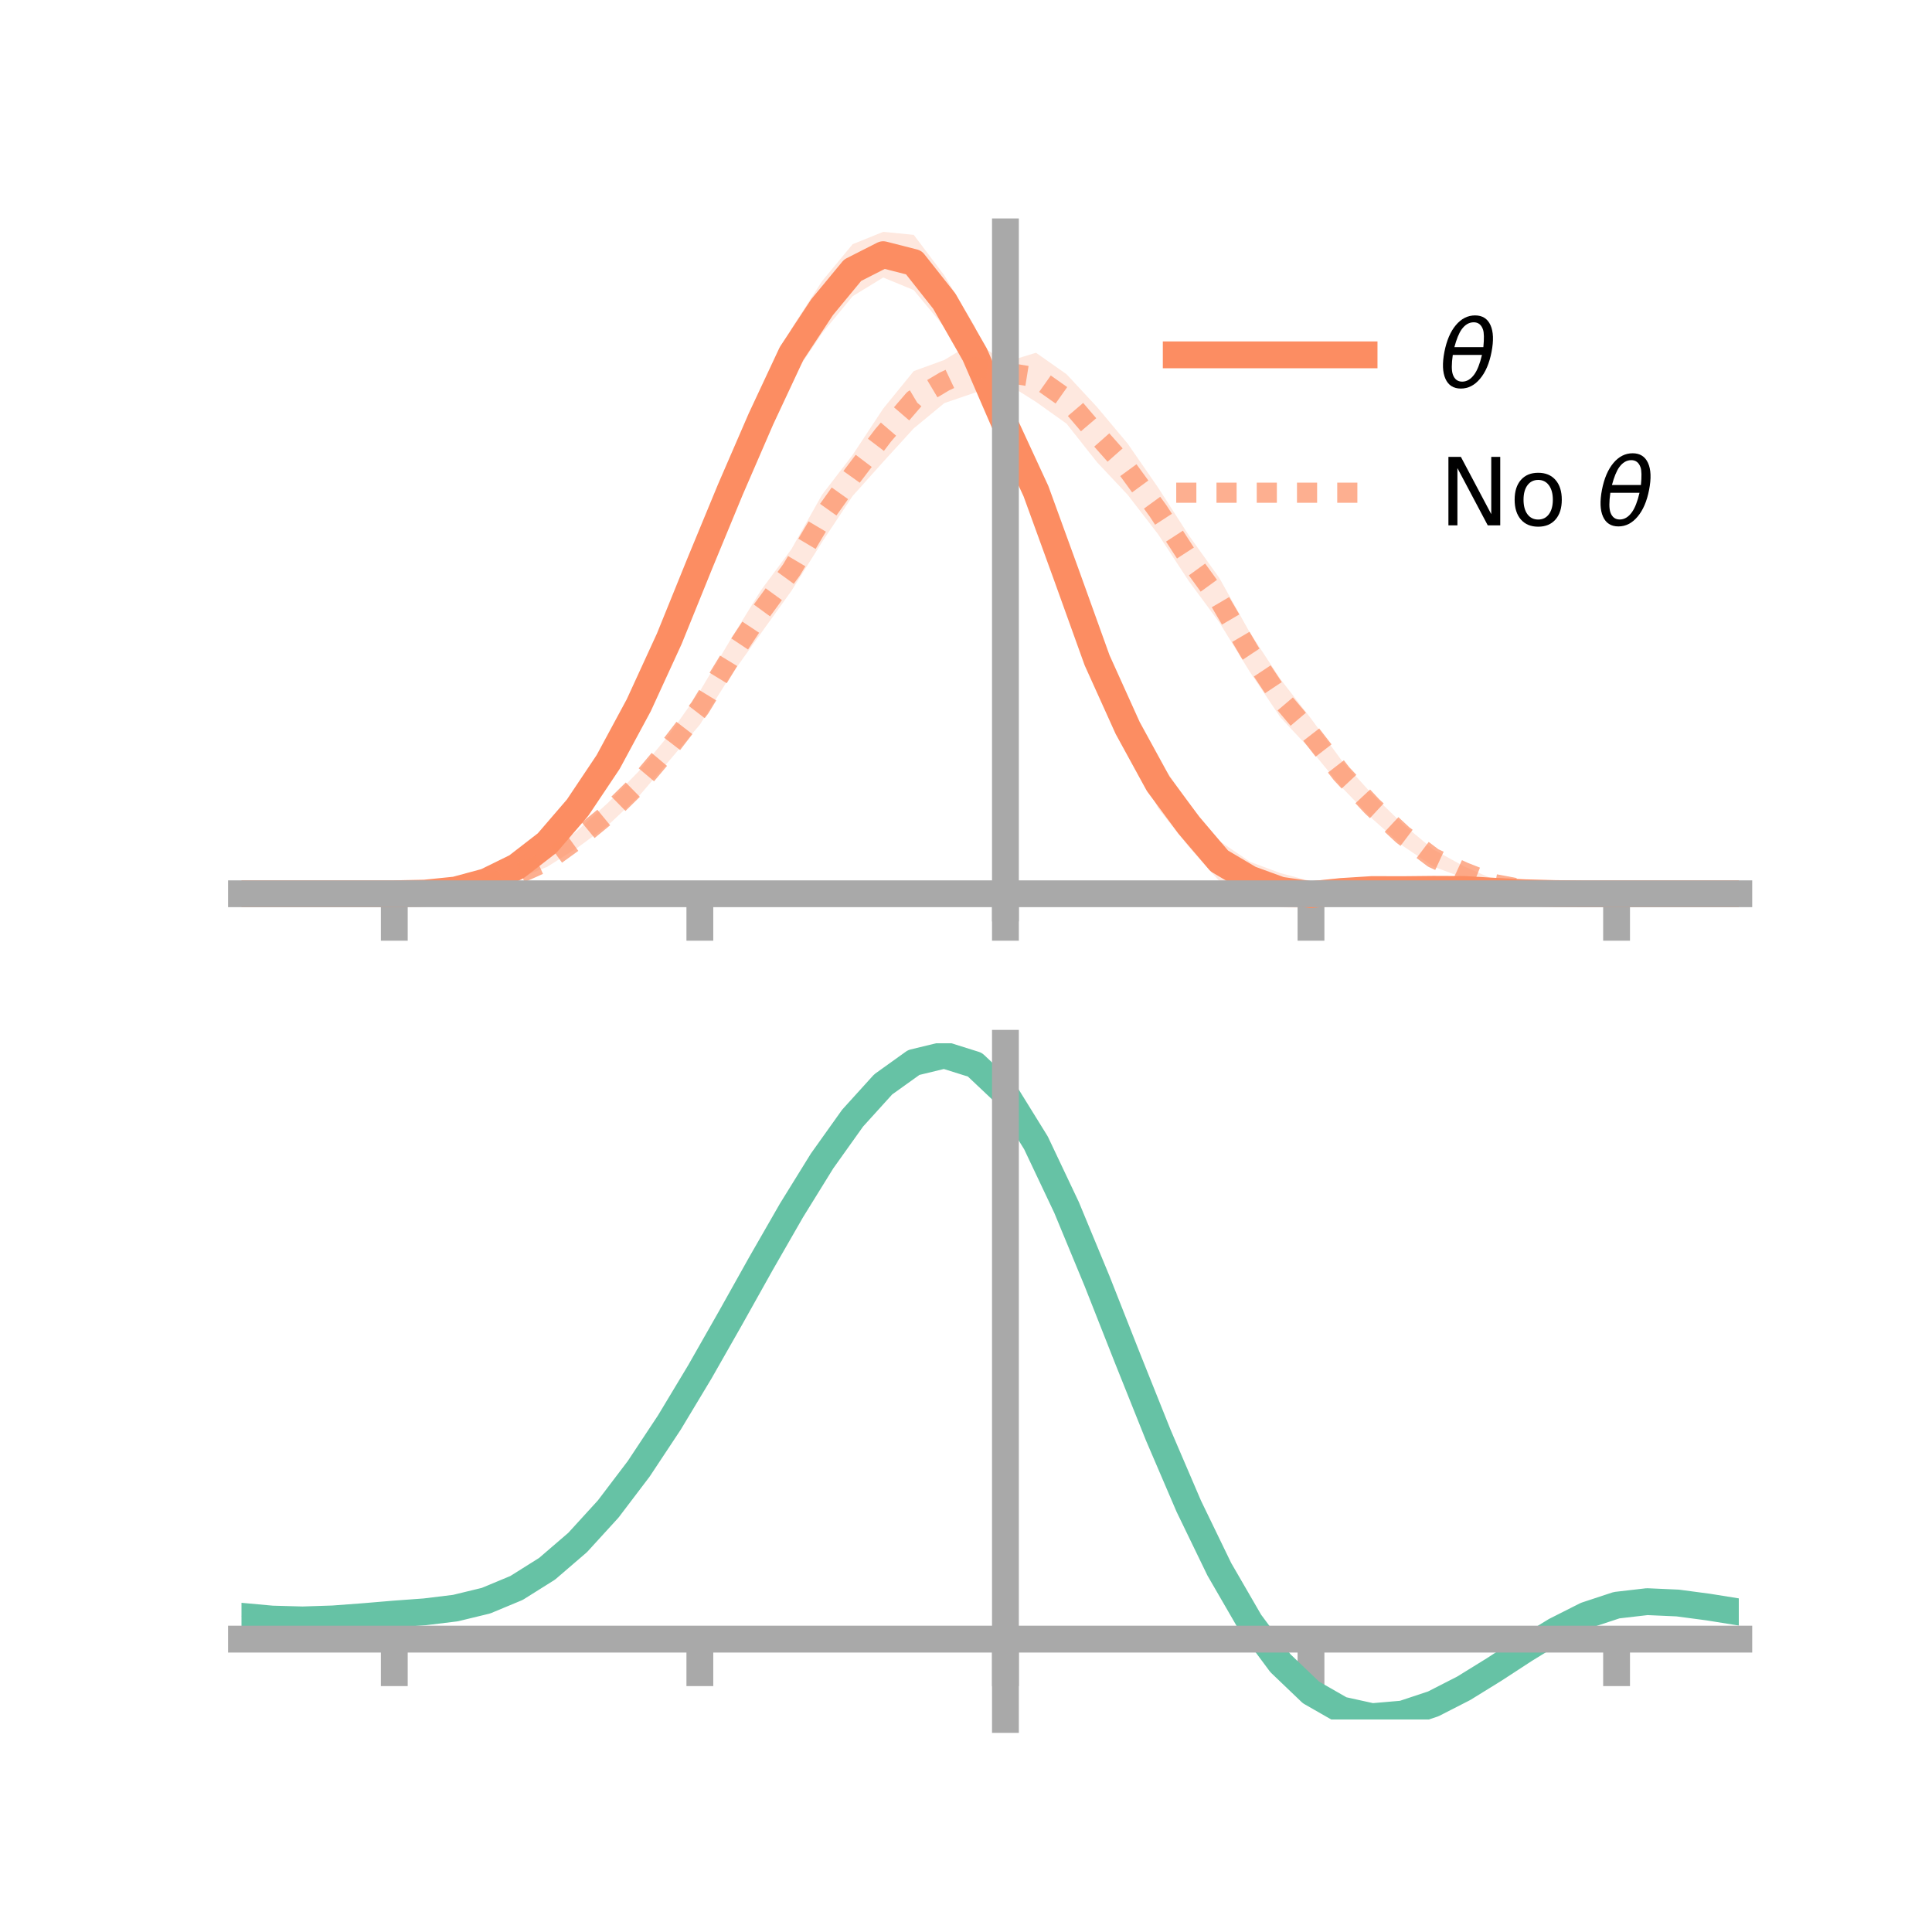 <?xml version="1.0" encoding="utf-8" standalone="no"?>
<!DOCTYPE svg PUBLIC "-//W3C//DTD SVG 1.1//EN"
  "http://www.w3.org/Graphics/SVG/1.1/DTD/svg11.dtd">
<!-- Created with matplotlib (https://matplotlib.org/) -->
<svg height="144pt" version="1.1" viewBox="0 0 144 144" width="144pt" xmlns="http://www.w3.org/2000/svg" xmlns:xlink="http://www.w3.org/1999/xlink">
 <defs>
  <style type="text/css">*{stroke-linecap:butt;stroke-linejoin:round;}</style>
 </defs>
 <g id="figure_1">
  <g id="patch_1">
   <path d="M 0 144 
L 144 144 
L 144 0 
L 0 0 
z
" style="fill:none;"/>
  </g>
  <g id="axes_1">
   <g id="patch_2">
    <path d="M 18 67.68 
L 129.6 67.68 
L 129.6 17.28 
L 18 17.28 
z
" style="fill:none;"/>
   </g>
   <g id="PolyCollection_1">
    <path clip-path="url(#p86b81493ca)" d="M 18 66.616 
L 18 66.616 
L 20.278 66.616 
L 22.555 66.616 
L 24.833 66.616 
L 27.11 66.616 
L 29.388 66.616 
L 31.665 66.528 
L 33.943 66.225 
L 36.22 65.499 
L 38.498 64.208 
L 40.776 62.418 
L 43.053 59.626 
L 45.331 56.203 
L 47.608 51.615 
L 49.886 46.478 
L 52.163 40.813 
L 54.441 35.025 
L 56.718 29.823 
L 58.996 24.491 
L 61.273 20.953 
L 63.551 18.202 
L 65.829 17.28 
L 68.106 17.504 
L 70.384 20.527 
L 72.661 24.347 
L 74.939 30.818 
L 77.216 34.496 
L 79.494 40.99 
L 81.771 47.365 
L 84.049 52.699 
L 86.327 56.59 
L 88.604 59.887 
L 90.882 62.676 
L 93.159 64.23 
L 95.437 65.078 
L 97.714 65.681 
L 99.992 65.447 
L 102.269 65.435 
L 104.547 65.788 
L 106.824 65.781 
L 109.102 65.921 
L 111.38 66.05 
L 113.657 66.333 
L 115.935 66.501 
L 118.212 66.584 
L 120.49 66.616 
L 122.767 66.616 
L 125.045 66.616 
L 127.322 66.616 
L 129.6 66.616 
L 129.6 66.616 
L 129.6 66.616 
L 127.322 66.616 
L 125.045 66.616 
L 122.767 66.616 
L 120.49 66.616 
L 118.212 66.662 
L 115.935 66.703 
L 113.657 66.749 
L 111.38 66.805 
L 109.102 66.667 
L 106.824 66.788 
L 104.547 66.828 
L 102.269 67.169 
L 99.992 67.444 
L 97.714 67.68 
L 95.437 67.621 
L 93.159 66.807 
L 90.882 65.671 
L 88.604 63.114 
L 86.327 60.251 
L 84.049 55.815 
L 81.771 51.06 
L 79.494 44.767 
L 77.216 38.728 
L 74.939 32.556 
L 72.661 28.513 
L 70.384 24.371 
L 68.106 21.623 
L 65.829 20.684 
L 63.551 22.078 
L 61.273 24.841 
L 58.996 28.216 
L 56.718 32.623 
L 54.441 37.931 
L 52.163 43.163 
L 49.886 48.731 
L 47.608 53.52 
L 45.331 57.379 
L 43.053 60.764 
L 40.776 63.262 
L 38.498 64.997 
L 36.22 65.946 
L 33.943 66.45 
L 31.665 66.61 
L 29.388 66.616 
L 27.11 66.616 
L 24.833 66.616 
L 22.555 66.616 
L 20.278 66.616 
L 18 66.616 
z
" style="fill:#fc8d62;fill-opacity:0.2;"/>
   </g>
   <g id="PolyCollection_2">
    <path clip-path="url(#p86b81493ca)" d="M 18 66.616 
L 18 66.616 
L 20.278 66.616 
L 22.555 66.616 
L 24.833 66.616 
L 27.11 66.616 
L 29.388 66.616 
L 31.665 66.521 
L 33.943 66.267 
L 36.22 65.728 
L 38.498 64.869 
L 40.776 63.745 
L 43.053 61.888 
L 45.331 59.822 
L 47.608 57.486 
L 49.886 54.748 
L 52.163 51.522 
L 54.441 47.687 
L 56.718 43.999 
L 58.996 40.919 
L 61.273 36.872 
L 63.551 33.907 
L 65.829 30.456 
L 68.106 27.659 
L 70.384 26.83 
L 72.661 25.452 
L 74.939 26.992 
L 77.216 26.292 
L 79.494 27.892 
L 81.771 30.344 
L 84.049 33.064 
L 86.327 36.358 
L 88.604 39.896 
L 90.882 43.081 
L 93.159 47.156 
L 95.437 50.621 
L 97.714 53.556 
L 99.992 56.669 
L 102.269 59.195 
L 104.547 61.414 
L 106.824 63.309 
L 109.102 64.563 
L 111.38 65.568 
L 113.657 66.082 
L 115.935 66.434 
L 118.212 66.577 
L 120.49 66.616 
L 122.767 66.616 
L 125.045 66.616 
L 127.322 66.616 
L 129.6 66.616 
L 129.6 66.616 
L 129.6 66.616 
L 127.322 66.616 
L 125.045 66.616 
L 122.767 66.616 
L 120.49 66.617 
L 118.212 66.669 
L 115.935 66.677 
L 113.657 66.562 
L 111.38 66.22 
L 109.102 65.438 
L 106.824 64.586 
L 104.547 63.038 
L 102.269 61.014 
L 99.992 58.667 
L 97.714 55.905 
L 95.437 53.472 
L 93.159 50.082 
L 90.882 46.392 
L 88.604 43.307 
L 86.327 39.831 
L 84.049 36.88 
L 81.771 34.458 
L 79.494 31.577 
L 77.216 29.955 
L 74.939 28.522 
L 72.661 29.266 
L 70.384 30.046 
L 68.106 31.927 
L 65.829 34.423 
L 63.551 36.966 
L 61.273 40.396 
L 58.996 44.029 
L 56.718 47.197 
L 54.441 50.384 
L 52.163 54.012 
L 49.886 56.691 
L 47.608 59.357 
L 45.331 61.496 
L 43.053 63.175 
L 40.776 64.613 
L 38.498 65.521 
L 36.22 66.23 
L 33.943 66.523 
L 31.665 66.621 
L 29.388 66.617 
L 27.11 66.616 
L 24.833 66.616 
L 22.555 66.616 
L 20.278 66.616 
L 18 66.616 
z
" style="fill:#fc8d62;fill-opacity:0.2;"/>
   </g>
   <g id="matplotlib.axis_1">
    <g id="xtick_1">
     <g id="line2d_1">
      <defs>
       <path d="M 0 0 
L 0 3.5 
" id="m94d6f40791" style="stroke:#a9a9a9;stroke-width:2;"/>
      </defs>
      <g>
       <use style="fill:#a9a9a9;stroke:#a9a9a9;stroke-width:2;" x="29.388" xlink:href="#m94d6f40791" y="66.616"/>
      </g>
     </g>
    </g>
    <g id="xtick_2">
     <g id="line2d_2">
      <g>
       <use style="fill:#a9a9a9;stroke:#a9a9a9;stroke-width:2;" x="52.163" xlink:href="#m94d6f40791" y="66.616"/>
      </g>
     </g>
    </g>
    <g id="xtick_3">
     <g id="line2d_3">
      <g>
       <use style="fill:#a9a9a9;stroke:#a9a9a9;stroke-width:2;" x="74.939" xlink:href="#m94d6f40791" y="66.616"/>
      </g>
     </g>
    </g>
    <g id="xtick_4">
     <g id="line2d_4">
      <g>
       <use style="fill:#a9a9a9;stroke:#a9a9a9;stroke-width:2;" x="97.714" xlink:href="#m94d6f40791" y="66.616"/>
      </g>
     </g>
    </g>
    <g id="xtick_5">
     <g id="line2d_5">
      <g>
       <use style="fill:#a9a9a9;stroke:#a9a9a9;stroke-width:2;" x="120.49" xlink:href="#m94d6f40791" y="66.616"/>
      </g>
     </g>
    </g>
   </g>
   <g id="matplotlib.axis_2"/>
   <g id="line2d_6">
    <path clip-path="url(#p86b81493ca)" d="M 18 66.616 
L 20.278 66.616 
L 22.555 66.616 
L 24.833 66.616 
L 27.11 66.616 
L 29.388 66.616 
L 31.665 66.569 
L 33.943 66.337 
L 36.22 65.722 
L 38.498 64.603 
L 40.776 62.84 
L 43.053 60.195 
L 45.331 56.791 
L 47.608 52.568 
L 49.886 47.605 
L 52.163 41.988 
L 54.441 36.478 
L 56.718 31.223 
L 58.996 26.354 
L 61.273 22.897 
L 63.551 20.14 
L 65.829 18.982 
L 68.106 19.564 
L 70.384 22.449 
L 72.661 26.43 
L 74.939 31.687 
L 77.216 36.612 
L 79.494 42.879 
L 81.771 49.213 
L 84.049 54.257 
L 86.327 58.421 
L 88.604 61.5 
L 90.882 64.173 
L 93.159 65.519 
L 95.437 66.349 
L 97.714 66.68 
L 99.992 66.446 
L 102.269 66.302 
L 104.547 66.308 
L 106.824 66.285 
L 109.102 66.294 
L 111.38 66.428 
L 113.657 66.541 
L 115.935 66.602 
L 118.212 66.623 
L 120.49 66.616 
L 122.767 66.616 
L 125.045 66.616 
L 127.322 66.616 
L 129.6 66.616 
" style="fill:none;stroke:#fc8d62;stroke-linecap:square;stroke-width:2;"/>
   </g>
   <g id="line2d_7">
    <path clip-path="url(#p86b81493ca)" d="M 18 66.616 
L 20.278 66.616 
L 22.555 66.616 
L 24.833 66.616 
L 27.11 66.616 
L 29.388 66.616 
L 31.665 66.571 
L 33.943 66.395 
L 36.22 65.979 
L 38.498 65.195 
L 40.776 64.179 
L 43.053 62.531 
L 45.331 60.659 
L 47.608 58.422 
L 49.886 55.72 
L 52.163 52.767 
L 54.441 49.036 
L 56.718 45.598 
L 58.996 42.474 
L 61.273 38.634 
L 63.551 35.437 
L 65.829 32.44 
L 68.106 29.793 
L 70.384 28.438 
L 72.661 27.359 
L 74.939 27.757 
L 77.216 28.124 
L 79.494 29.735 
L 81.771 32.401 
L 84.049 34.972 
L 86.327 38.095 
L 88.604 41.601 
L 90.882 44.736 
L 93.159 48.619 
L 95.437 52.047 
L 97.714 54.73 
L 99.992 57.668 
L 102.269 60.105 
L 104.547 62.226 
L 106.824 63.948 
L 109.102 65.001 
L 111.38 65.894 
L 113.657 66.322 
L 115.935 66.555 
L 118.212 66.623 
L 120.49 66.616 
L 122.767 66.616 
L 125.045 66.616 
L 127.322 66.616 
L 129.6 66.616 
" style="fill:none;stroke:#fc8d62;stroke-dasharray:1.5,1.5;stroke-dashoffset:0;stroke-opacity:0.7;stroke-width:1.5;"/>
   </g>
   <g id="patch_3">
    <path d="M 74.939 67.68 
L 74.939 17.28 
" style="fill:none;stroke:#a9a9a9;stroke-linecap:square;stroke-linejoin:miter;stroke-width:2;"/>
   </g>
   <g id="patch_4">
    <path d="M 129.6 67.68 
L 129.6 17.28 
" style="fill:none;"/>
   </g>
   <g id="patch_5">
    <path d="M 18 66.616 
L 129.6 66.616 
" style="fill:none;stroke:#a9a9a9;stroke-linecap:square;stroke-linejoin:miter;stroke-width:2;"/>
   </g>
   <g id="patch_6">
    <path d="M 18 17.28 
L 129.6 17.28 
" style="fill:none;"/>
   </g>
   <g id="legend_1">
    <g id="line2d_8">
     <path d="M 87.67 26.449 
L 101.67 26.449 
" style="fill:none;stroke:#fc8d62;stroke-linecap:square;stroke-width:2;"/>
    </g>
    <g id="line2d_9"/>
    <g id="text_1">
     <!-- $\theta$ -->
     <g transform="translate(107.27 28.899)scale(0.07 -0.07)">
      <defs>
       <path d="M 45.516 34.672 
L 14.453 34.672 
Q 12.359 20.062 14.5 13.875 
Q 17.188 6.25 24.469 6.25 
Q 31.781 6.25 37.359 13.922 
Q 42.234 20.656 45.516 34.672 
z
M 47.016 42.969 
Q 48.344 56.844 46.625 61.719 
Q 43.953 69.438 36.766 69.438 
Q 29.297 69.438 23.828 61.812 
Q 19.531 55.672 16.156 42.969 
z
M 38.188 76.766 
Q 49.906 76.766 54.594 66.406 
Q 59.281 56.109 55.719 37.844 
Q 52.203 19.625 43.453 9.281 
Q 34.766 -1.125 23.047 -1.125 
Q 11.281 -1.125 6.641 9.281 
Q 2 19.625 5.516 37.844 
Q 9.078 56.109 17.719 66.406 
Q 26.422 76.766 38.188 76.766 
z
" id="DejaVuSans-Oblique-952"/>
      </defs>
      <use transform="translate(0 0.234)" xlink:href="#DejaVuSans-Oblique-952"/>
     </g>
    </g>
    <g id="line2d_10">
     <path d="M 87.67 36.724 
L 101.67 36.724 
" style="fill:none;stroke:#fc8d62;stroke-dasharray:1.5,1.5;stroke-dashoffset:0;stroke-opacity:0.7;stroke-width:1.5;"/>
    </g>
    <g id="line2d_11"/>
    <g id="text_2">
     <!-- No $\theta$ -->
     <g transform="translate(107.27 39.174)scale(0.07 -0.07)">
      <defs>
       <path d="M 9.812 72.906 
L 23.094 72.906 
L 55.422 11.922 
L 55.422 72.906 
L 64.984 72.906 
L 64.984 0 
L 51.703 0 
L 19.391 60.984 
L 19.391 0 
L 9.812 0 
z
" id="DejaVuSans-78"/>
       <path d="M 30.609 48.391 
Q 23.391 48.391 19.188 42.75 
Q 14.984 37.109 14.984 27.297 
Q 14.984 17.484 19.156 11.844 
Q 23.344 6.203 30.609 6.203 
Q 37.797 6.203 41.984 11.859 
Q 46.188 17.531 46.188 27.297 
Q 46.188 37.016 41.984 42.703 
Q 37.797 48.391 30.609 48.391 
z
M 30.609 56 
Q 42.328 56 49.016 48.375 
Q 55.719 40.766 55.719 27.297 
Q 55.719 13.875 49.016 6.219 
Q 42.328 -1.422 30.609 -1.422 
Q 18.844 -1.422 12.172 6.219 
Q 5.516 13.875 5.516 27.297 
Q 5.516 40.766 12.172 48.375 
Q 18.844 56 30.609 56 
z
" id="DejaVuSans-111"/>
       <path id="DejaVuSans-32"/>
      </defs>
      <use transform="translate(0 0.234)" xlink:href="#DejaVuSans-78"/>
      <use transform="translate(74.805 0.234)" xlink:href="#DejaVuSans-111"/>
      <use transform="translate(135.986 0.234)" xlink:href="#DejaVuSans-32"/>
      <use transform="translate(167.773 0.234)" xlink:href="#DejaVuSans-Oblique-952"/>
     </g>
    </g>
   </g>
  </g>
  <g id="axes_2">
   <g id="patch_7">
    <path d="M 18 128.16 
L 129.6 128.16 
L 129.6 77.76 
L 18 77.76 
z
" style="fill:none;"/>
   </g>
   <g id="PolyCollection_3">
    <path clip-path="url(#pde238c725b)" d="M 18 120.506 
L 18 120.43 
L 20.278 120.647 
L 22.555 120.71 
L 24.833 120.627 
L 27.11 120.447 
L 29.388 120.247 
L 31.665 120.075 
L 33.943 119.792 
L 36.22 119.235 
L 38.498 118.277 
L 40.776 116.826 
L 43.053 114.832 
L 45.331 112.286 
L 47.608 109.22 
L 49.886 105.702 
L 52.163 101.834 
L 54.441 97.745 
L 56.718 93.588 
L 58.996 89.54 
L 61.273 85.788 
L 63.551 82.532 
L 65.829 79.975 
L 68.106 78.319 
L 70.384 77.76 
L 72.661 78.488 
L 74.939 80.672 
L 77.216 84.401 
L 79.494 89.275 
L 81.771 94.848 
L 84.049 100.702 
L 86.327 106.474 
L 88.604 111.861 
L 90.882 116.631 
L 93.159 120.619 
L 95.437 123.726 
L 97.714 125.922 
L 99.992 127.234 
L 102.269 127.74 
L 104.547 127.551 
L 106.824 126.806 
L 109.102 125.661 
L 111.38 124.276 
L 113.657 122.817 
L 115.935 121.442 
L 118.212 120.306 
L 120.49 119.559 
L 122.767 119.298 
L 125.045 119.405 
L 127.322 119.717 
L 129.6 120.096 
L 129.6 120.197 
L 129.6 120.197 
L 127.322 119.845 
L 125.045 119.553 
L 122.767 119.458 
L 120.49 119.725 
L 118.212 120.482 
L 115.935 121.646 
L 113.657 123.064 
L 111.38 124.574 
L 109.102 126.006 
L 106.824 127.189 
L 104.547 127.958 
L 102.269 128.16 
L 99.992 127.664 
L 97.714 126.368 
L 95.437 124.212 
L 93.159 121.178 
L 90.882 117.3 
L 88.604 112.668 
L 86.327 107.436 
L 84.049 101.828 
L 81.771 96.135 
L 79.494 90.713 
L 77.216 85.968 
L 74.939 82.34 
L 72.661 80.221 
L 70.384 79.52 
L 68.106 80.065 
L 65.829 81.67 
L 63.551 84.14 
L 61.273 87.277 
L 58.996 90.884 
L 56.718 94.77 
L 54.441 98.752 
L 52.163 102.666 
L 49.886 106.365 
L 47.608 109.729 
L 45.331 112.663 
L 43.053 115.105 
L 40.776 117.029 
L 38.498 118.439 
L 36.22 119.377 
L 33.943 119.923 
L 31.665 120.197 
L 29.388 120.357 
L 27.11 120.541 
L 24.833 120.702 
L 22.555 120.769 
L 20.278 120.705 
L 18 120.506 
z
" style="fill:#66c2a5;fill-opacity:0.2;"/>
   </g>
   <g id="matplotlib.axis_3">
    <g id="xtick_6">
     <g id="line2d_12">
      <g>
       <use style="fill:#a9a9a9;stroke:#a9a9a9;stroke-width:2;" x="29.388" xlink:href="#m94d6f40791" y="122.17"/>
      </g>
     </g>
    </g>
    <g id="xtick_7">
     <g id="line2d_13">
      <g>
       <use style="fill:#a9a9a9;stroke:#a9a9a9;stroke-width:2;" x="52.163" xlink:href="#m94d6f40791" y="122.17"/>
      </g>
     </g>
    </g>
    <g id="xtick_8">
     <g id="line2d_14">
      <g>
       <use style="fill:#a9a9a9;stroke:#a9a9a9;stroke-width:2;" x="74.939" xlink:href="#m94d6f40791" y="122.17"/>
      </g>
     </g>
    </g>
    <g id="xtick_9">
     <g id="line2d_15">
      <g>
       <use style="fill:#a9a9a9;stroke:#a9a9a9;stroke-width:2;" x="97.714" xlink:href="#m94d6f40791" y="122.17"/>
      </g>
     </g>
    </g>
    <g id="xtick_10">
     <g id="line2d_16">
      <g>
       <use style="fill:#a9a9a9;stroke:#a9a9a9;stroke-width:2;" x="120.49" xlink:href="#m94d6f40791" y="122.17"/>
      </g>
     </g>
    </g>
   </g>
   <g id="matplotlib.axis_4"/>
   <g id="line2d_17">
    <path clip-path="url(#pde238c725b)" d="M 18 120.468 
L 20.278 120.676 
L 22.555 120.739 
L 24.833 120.664 
L 27.11 120.494 
L 29.388 120.302 
L 31.665 120.136 
L 33.943 119.858 
L 36.22 119.306 
L 38.498 118.358 
L 40.776 116.927 
L 43.053 114.969 
L 45.331 112.474 
L 47.608 109.474 
L 49.886 106.034 
L 52.163 102.25 
L 54.441 98.248 
L 56.718 94.179 
L 58.996 90.212 
L 61.273 86.532 
L 63.551 83.336 
L 65.829 80.823 
L 68.106 79.192 
L 70.384 78.64 
L 72.661 79.355 
L 74.939 81.506 
L 77.216 85.184 
L 79.494 89.994 
L 81.771 95.492 
L 84.049 101.265 
L 86.327 106.955 
L 88.604 112.264 
L 90.882 116.966 
L 93.159 120.899 
L 95.437 123.969 
L 97.714 126.145 
L 99.992 127.449 
L 102.269 127.95 
L 104.547 127.754 
L 106.824 126.998 
L 109.102 125.833 
L 111.38 124.425 
L 113.657 122.94 
L 115.935 121.544 
L 118.212 120.394 
L 120.49 119.642 
L 122.767 119.378 
L 125.045 119.479 
L 127.322 119.781 
L 129.6 120.146 
" style="fill:none;stroke:#66c2a5;stroke-linecap:square;stroke-width:2;"/>
   </g>
   <g id="patch_8">
    <path d="M 74.939 128.16 
L 74.939 77.76 
" style="fill:none;stroke:#a9a9a9;stroke-linecap:square;stroke-linejoin:miter;stroke-width:2;"/>
   </g>
   <g id="patch_9">
    <path d="M 129.6 128.16 
L 129.6 77.76 
" style="fill:none;"/>
   </g>
   <g id="patch_10">
    <path d="M 18 122.17 
L 129.6 122.17 
" style="fill:none;stroke:#a9a9a9;stroke-linecap:square;stroke-linejoin:miter;stroke-width:2;"/>
   </g>
   <g id="patch_11">
    <path d="M 18 77.76 
L 129.6 77.76 
" style="fill:none;"/>
   </g>
  </g>
 </g>
 <defs>
  <clipPath id="p86b81493ca">
   <rect height="50.4" width="111.6" x="18" y="17.28"/>
  </clipPath>
  <clipPath id="pde238c725b">
   <rect height="50.4" width="111.6" x="18" y="77.76"/>
  </clipPath>
 </defs>
</svg>
